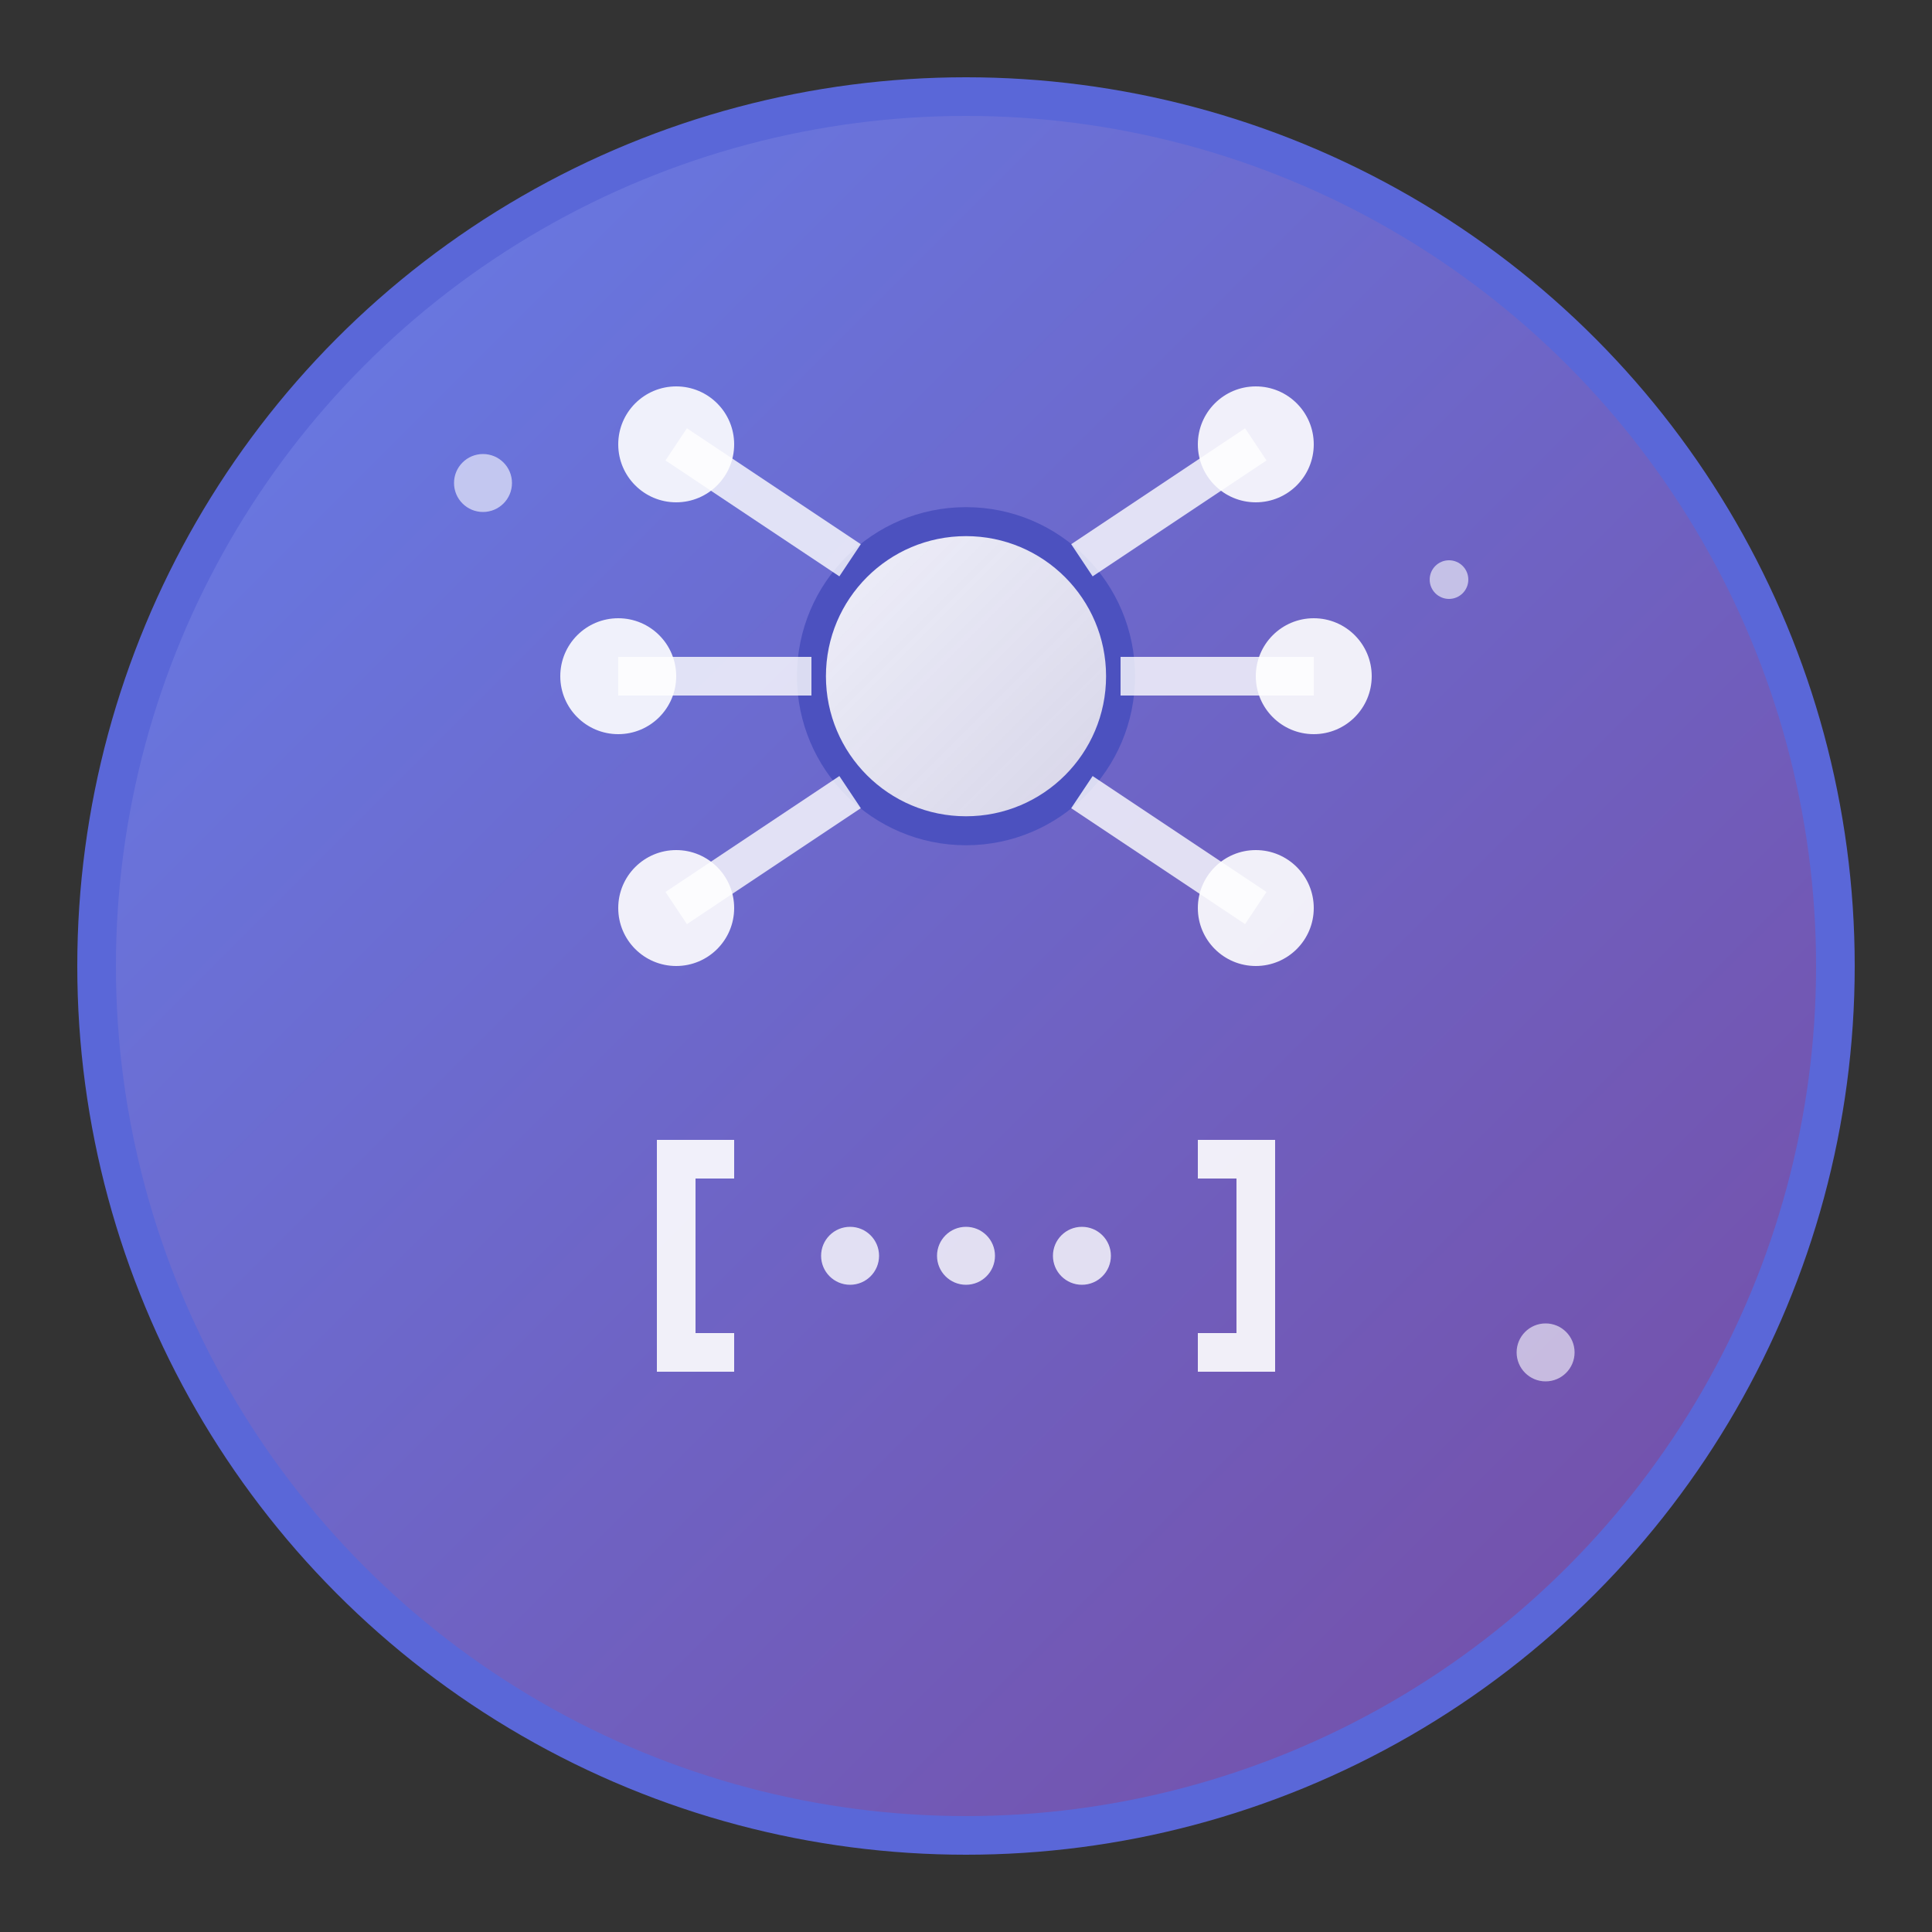 <svg viewBox="0 0 100 100" xmlns="http://www.w3.org/2000/svg">
  <rect x="0" y="0" width="100" height="100" fill="#333333" stroke="none"/>
  <!-- Background circle with gradient -->
  <defs>
    <linearGradient id="bgGradient" x1="0%" y1="0%" x2="100%" y2="100%">
      <stop offset="0%" style="stop-color:#667eea;stop-opacity:1" />
      <stop offset="100%" style="stop-color:#764ba2;stop-opacity:1" />
    </linearGradient>
    <linearGradient id="brainGradient" x1="0%" y1="0%" x2="100%" y2="100%">
      <stop offset="0%" style="stop-color:#ffffff;stop-opacity:0.9" />
      <stop offset="100%" style="stop-color:#f0f0f0;stop-opacity:0.8" />
    </linearGradient>
  </defs>
  
  <!-- Main container circle -->
  <circle cx="50" cy="50" r="45" fill="url(#bgGradient)" stroke="#5a67d8" stroke-width="2"/>
  
  <!-- AI Brain/Neural network representation -->
  <g transform="translate(50,35)">
    <!-- Central processing unit -->
    <circle cx="0" cy="0" r="8" fill="url(#brainGradient)" stroke="#4c51bf" stroke-width="1.5"/>
    
    <!-- Neural connections -->
    <g stroke="#ffffff" stroke-width="2" fill="none" opacity="0.8">
      <!-- Top connections -->
      <line x1="-6" y1="-6" x2="-15" y2="-12"/>
      <line x1="6" y1="-6" x2="15" y2="-12"/>
      <!-- Side connections -->
      <line x1="-8" y1="0" x2="-18" y2="0"/>
      <line x1="8" y1="0" x2="18" y2="0"/>
      <!-- Bottom connections -->
      <line x1="-6" y1="6" x2="-15" y2="12"/>
      <line x1="6" y1="6" x2="15" y2="12"/>
    </g>
    
    <!-- Neural nodes -->
    <g fill="#ffffff" opacity="0.9">
      <circle cx="-15" cy="-12" r="3"/>
      <circle cx="15" cy="-12" r="3"/>
      <circle cx="-18" cy="0" r="3"/>
      <circle cx="18" cy="0" r="3"/>
      <circle cx="-15" cy="12" r="3"/>
      <circle cx="15" cy="12" r="3"/>
    </g>
  </g>
  
  <!-- Code/prompt indicator -->
  <g transform="translate(50,65)">
    <!-- Code brackets -->
    <path d="M-12,-5 L-15,-5 L-15,5 L-12,5" stroke="#ffffff" stroke-width="2" fill="none" opacity="0.9"/>
    <path d="M12,-5 L15,-5 L15,5 L12,5" stroke="#ffffff" stroke-width="2" fill="none" opacity="0.9"/>
    
    <!-- Code dots -->
    <circle cx="-6" cy="0" r="1.5" fill="#ffffff" opacity="0.8"/>
    <circle cx="0" cy="0" r="1.5" fill="#ffffff" opacity="0.8"/>
    <circle cx="6" cy="0" r="1.5" fill="#ffffff" opacity="0.8"/>
  </g>
  
  <!-- Subtle animation sparkles -->
  <g opacity="0.6">
    <circle cx="25" cy="25" r="1.5" fill="#ffffff">
      <animate attributeName="opacity" values="0.6;1;0.6" dur="2s" repeatCount="indefinite"/>
    </circle>
    <circle cx="75" cy="30" r="1" fill="#ffffff">
      <animate attributeName="opacity" values="0.4;0.8;0.4" dur="3s" repeatCount="indefinite"/>
    </circle>
    <circle cx="80" cy="70" r="1.5" fill="#ffffff">
      <animate attributeName="opacity" values="0.5;0.9;0.5" dur="2.5s" repeatCount="indefinite"/>
    </circle>
  </g>
</svg>